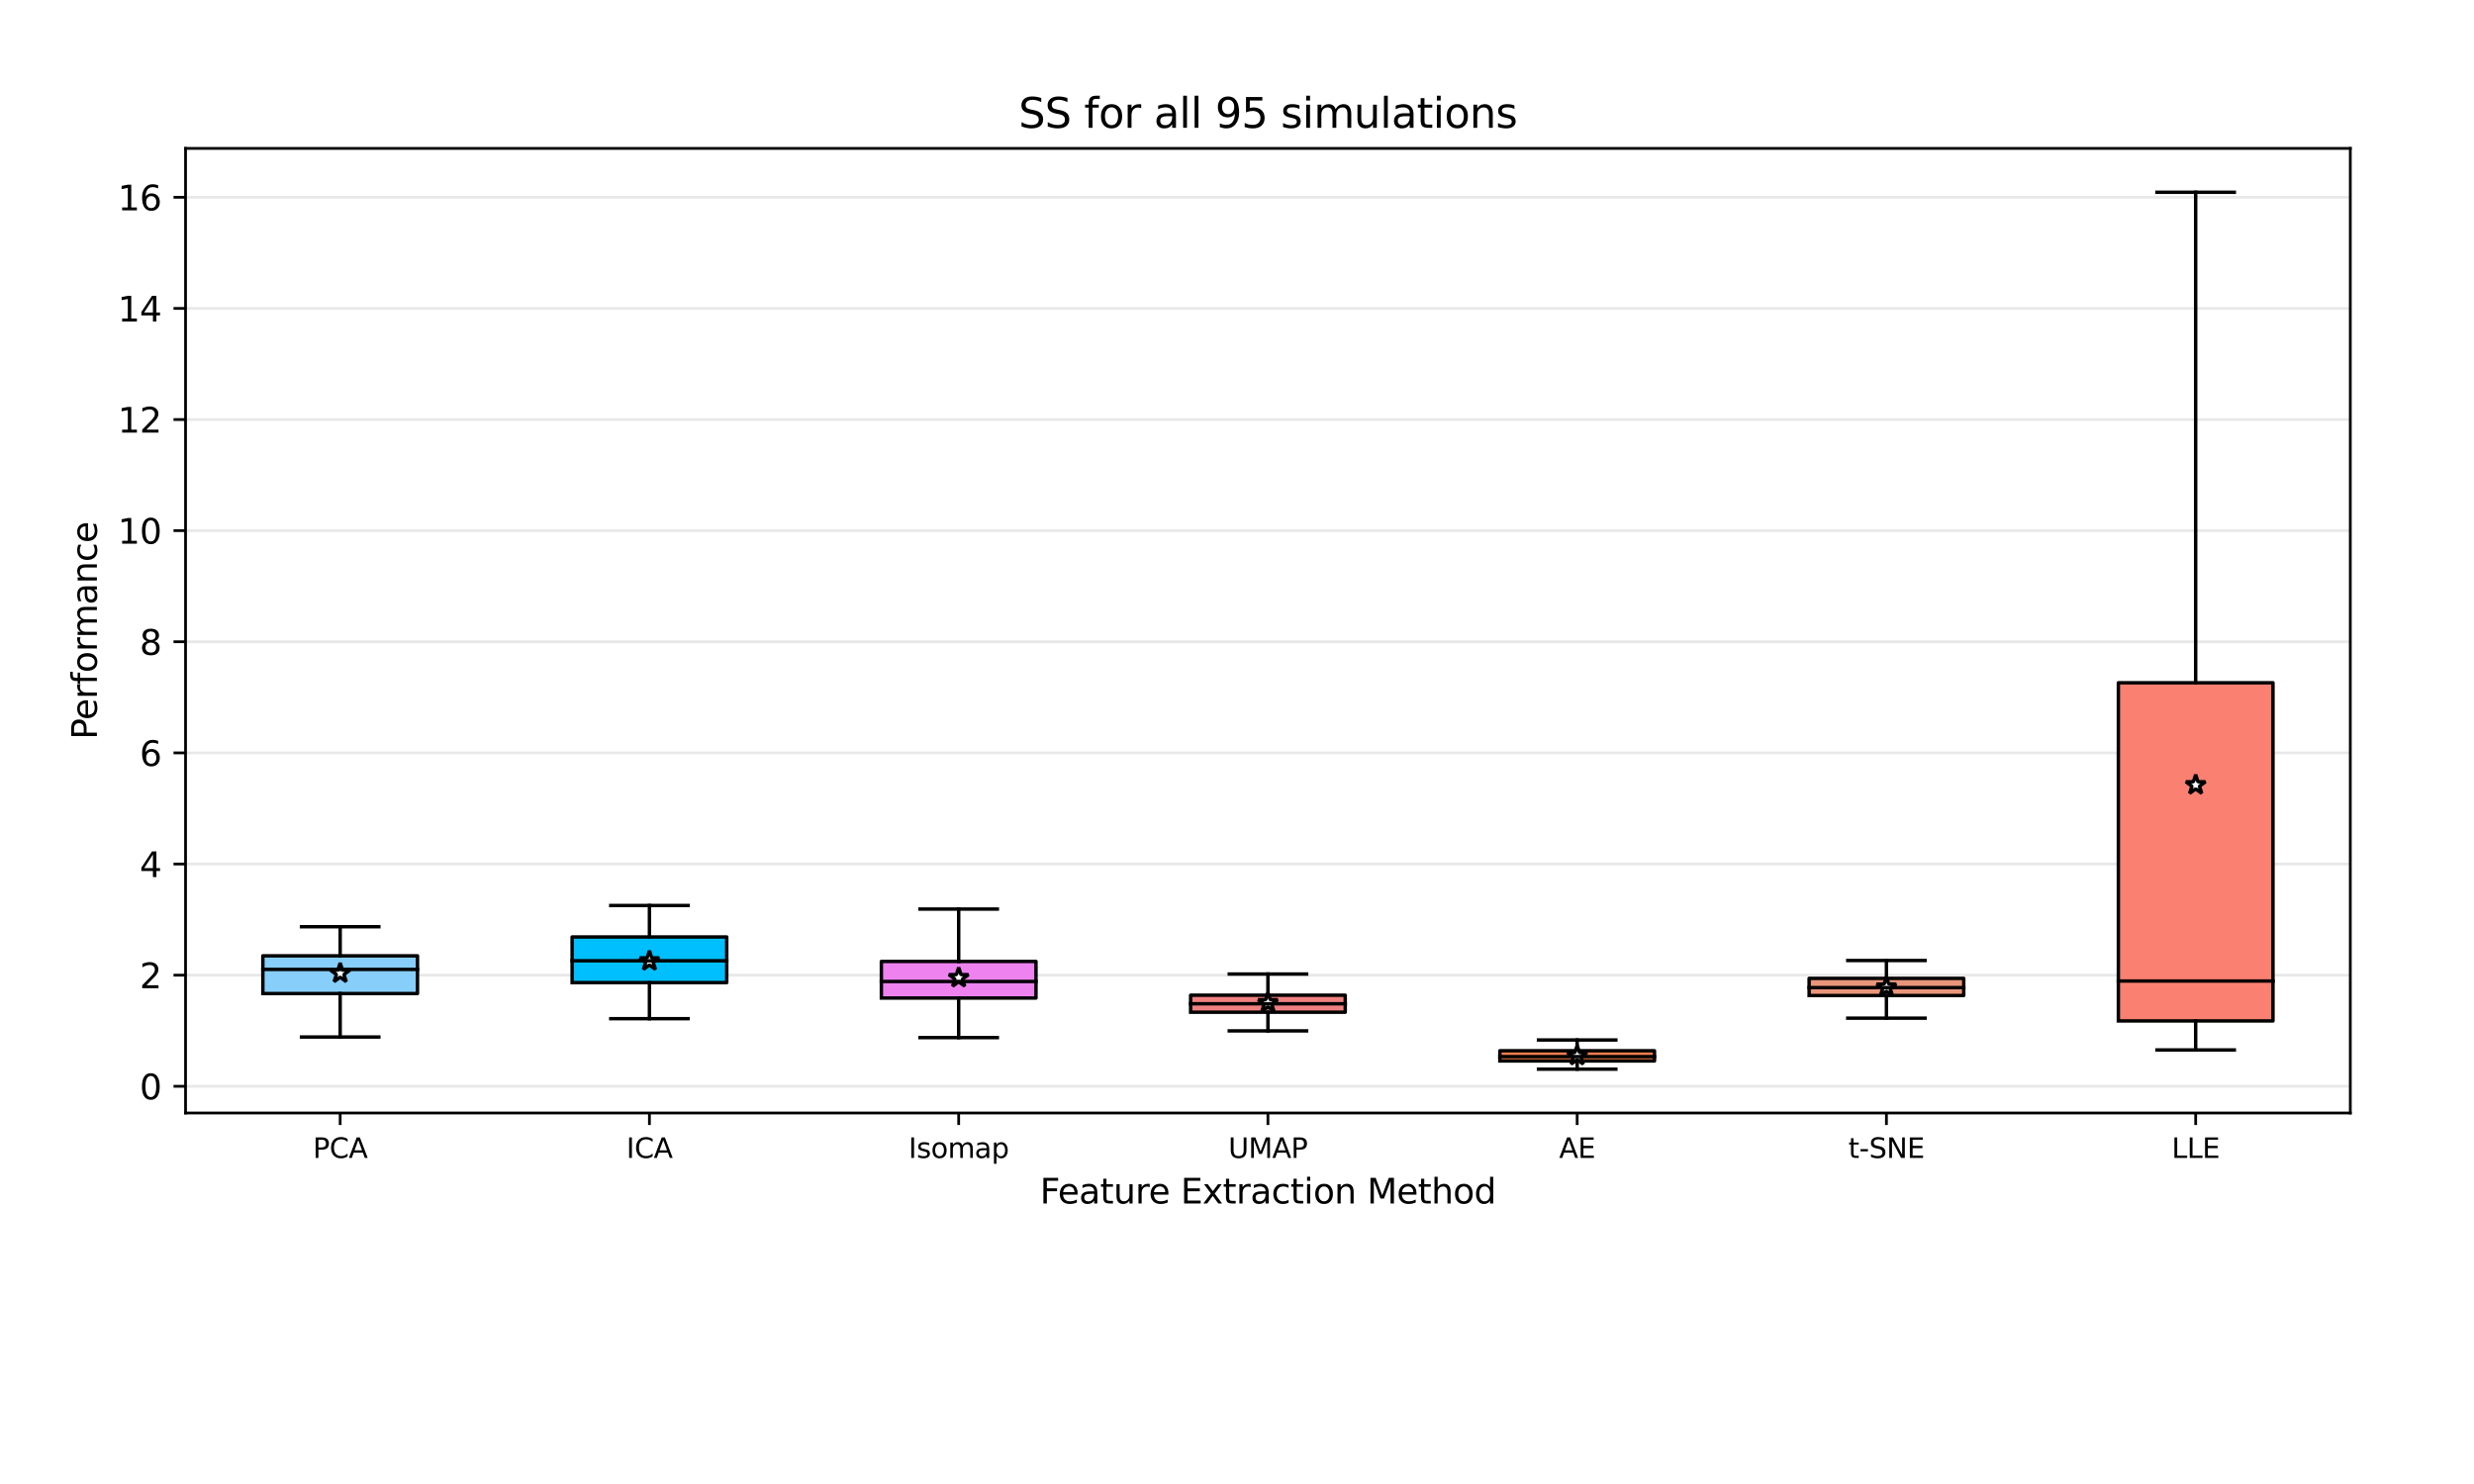 <?xml version="1.0" encoding="utf-8" standalone="no"?>
<!DOCTYPE svg PUBLIC "-//W3C//DTD SVG 1.1//EN"
  "http://www.w3.org/Graphics/SVG/1.1/DTD/svg11.dtd">
<svg xmlns:xlink="http://www.w3.org/1999/xlink" width="720pt" height="432pt" viewBox="0 0 720 432" xmlns="http://www.w3.org/2000/svg" version="1.1">
 <defs>
  <style type="text/css">*{stroke-linejoin: round; stroke-linecap: butt}</style>
 </defs>
 <g id="figure_1">
  <g id="patch_1">
   <path d="M 0 432 
L 720 432 
L 720 0 
L 0 0 
z
" style="fill: #ffffff"/>
  </g>
  <g id="axes_1">
   <g id="patch_2">
    <path d="M 54 324 
L 684 324 
L 684 43.2 
L 54 43.2 
z
" style="fill: #ffffff"/>
   </g>
   <g id="matplotlib.axis_1">
    <g id="xtick_1">
     <g id="line2d_1">
      <defs>
       <path id="me1864f8cd3" d="M 0 0 
L 0 3.5 
" style="stroke: #000000; stroke-width: 0.8"/>
      </defs>
      <g>
       <use xlink:href="#me1864f8cd3" x="99" y="324" style="stroke: #000000; stroke-width: 0.8"/>
      </g>
     </g>
     <g id="text_1">
      <!-- PCA -->
      <g transform="translate(91.059 337.079) scale(0.08 -0.08)">
       <defs>
        <path id="DejaVuSans-50" d="M 1259 4147 
L 1259 2394 
L 2053 2394 
Q 2494 2394 2734 2622 
Q 2975 2850 2975 3272 
Q 2975 3691 2734 3919 
Q 2494 4147 2053 4147 
L 1259 4147 
z
M 628 4666 
L 2053 4666 
Q 2838 4666 3239 4311 
Q 3641 3956 3641 3272 
Q 3641 2581 3239 2228 
Q 2838 1875 2053 1875 
L 1259 1875 
L 1259 0 
L 628 0 
L 628 4666 
z
" transform="scale(0.016)"/>
        <path id="DejaVuSans-43" d="M 4122 4306 
L 4122 3641 
Q 3803 3938 3442 4084 
Q 3081 4231 2675 4231 
Q 1875 4231 1450 3742 
Q 1025 3253 1025 2328 
Q 1025 1406 1450 917 
Q 1875 428 2675 428 
Q 3081 428 3442 575 
Q 3803 722 4122 1019 
L 4122 359 
Q 3791 134 3420 21 
Q 3050 -91 2638 -91 
Q 1578 -91 968 557 
Q 359 1206 359 2328 
Q 359 3453 968 4101 
Q 1578 4750 2638 4750 
Q 3056 4750 3426 4639 
Q 3797 4528 4122 4306 
z
" transform="scale(0.016)"/>
        <path id="DejaVuSans-41" d="M 2188 4044 
L 1331 1722 
L 3047 1722 
L 2188 4044 
z
M 1831 4666 
L 2547 4666 
L 4325 0 
L 3669 0 
L 3244 1197 
L 1141 1197 
L 716 0 
L 50 0 
L 1831 4666 
z
" transform="scale(0.016)"/>
       </defs>
       <use xlink:href="#DejaVuSans-50"/>
       <use xlink:href="#DejaVuSans-43" x="60.303"/>
       <use xlink:href="#DejaVuSans-41" x="130.127"/>
      </g>
     </g>
    </g>
    <g id="xtick_2">
     <g id="line2d_2">
      <g>
       <use xlink:href="#me1864f8cd3" x="189" y="324" style="stroke: #000000; stroke-width: 0.8"/>
      </g>
     </g>
     <g id="text_2">
      <!-- ICA -->
      <g transform="translate(182.291 337.079) scale(0.08 -0.08)">
       <defs>
        <path id="DejaVuSans-49" d="M 628 4666 
L 1259 4666 
L 1259 0 
L 628 0 
L 628 4666 
z
" transform="scale(0.016)"/>
       </defs>
       <use xlink:href="#DejaVuSans-49"/>
       <use xlink:href="#DejaVuSans-43" x="29.492"/>
       <use xlink:href="#DejaVuSans-41" x="99.316"/>
      </g>
     </g>
    </g>
    <g id="xtick_3">
     <g id="line2d_3">
      <g>
       <use xlink:href="#me1864f8cd3" x="279" y="324" style="stroke: #000000; stroke-width: 0.8"/>
      </g>
     </g>
     <g id="text_3">
      <!-- Isomap -->
      <g transform="translate(264.402 337.079) scale(0.08 -0.08)">
       <defs>
        <path id="DejaVuSans-73" d="M 2834 3397 
L 2834 2853 
Q 2591 2978 2328 3040 
Q 2066 3103 1784 3103 
Q 1356 3103 1142 2972 
Q 928 2841 928 2578 
Q 928 2378 1081 2264 
Q 1234 2150 1697 2047 
L 1894 2003 
Q 2506 1872 2764 1633 
Q 3022 1394 3022 966 
Q 3022 478 2636 193 
Q 2250 -91 1575 -91 
Q 1294 -91 989 -36 
Q 684 19 347 128 
L 347 722 
Q 666 556 975 473 
Q 1284 391 1588 391 
Q 1994 391 2212 530 
Q 2431 669 2431 922 
Q 2431 1156 2273 1281 
Q 2116 1406 1581 1522 
L 1381 1569 
Q 847 1681 609 1914 
Q 372 2147 372 2553 
Q 372 3047 722 3315 
Q 1072 3584 1716 3584 
Q 2034 3584 2315 3537 
Q 2597 3491 2834 3397 
z
" transform="scale(0.016)"/>
        <path id="DejaVuSans-6f" d="M 1959 3097 
Q 1497 3097 1228 2736 
Q 959 2375 959 1747 
Q 959 1119 1226 758 
Q 1494 397 1959 397 
Q 2419 397 2687 759 
Q 2956 1122 2956 1747 
Q 2956 2369 2687 2733 
Q 2419 3097 1959 3097 
z
M 1959 3584 
Q 2709 3584 3137 3096 
Q 3566 2609 3566 1747 
Q 3566 888 3137 398 
Q 2709 -91 1959 -91 
Q 1206 -91 779 398 
Q 353 888 353 1747 
Q 353 2609 779 3096 
Q 1206 3584 1959 3584 
z
" transform="scale(0.016)"/>
        <path id="DejaVuSans-6d" d="M 3328 2828 
Q 3544 3216 3844 3400 
Q 4144 3584 4550 3584 
Q 5097 3584 5394 3201 
Q 5691 2819 5691 2113 
L 5691 0 
L 5113 0 
L 5113 2094 
Q 5113 2597 4934 2840 
Q 4756 3084 4391 3084 
Q 3944 3084 3684 2787 
Q 3425 2491 3425 1978 
L 3425 0 
L 2847 0 
L 2847 2094 
Q 2847 2600 2669 2842 
Q 2491 3084 2119 3084 
Q 1678 3084 1418 2786 
Q 1159 2488 1159 1978 
L 1159 0 
L 581 0 
L 581 3500 
L 1159 3500 
L 1159 2956 
Q 1356 3278 1631 3431 
Q 1906 3584 2284 3584 
Q 2666 3584 2933 3390 
Q 3200 3197 3328 2828 
z
" transform="scale(0.016)"/>
        <path id="DejaVuSans-61" d="M 2194 1759 
Q 1497 1759 1228 1600 
Q 959 1441 959 1056 
Q 959 750 1161 570 
Q 1363 391 1709 391 
Q 2188 391 2477 730 
Q 2766 1069 2766 1631 
L 2766 1759 
L 2194 1759 
z
M 3341 1997 
L 3341 0 
L 2766 0 
L 2766 531 
Q 2569 213 2275 61 
Q 1981 -91 1556 -91 
Q 1019 -91 701 211 
Q 384 513 384 1019 
Q 384 1609 779 1909 
Q 1175 2209 1959 2209 
L 2766 2209 
L 2766 2266 
Q 2766 2663 2505 2880 
Q 2244 3097 1772 3097 
Q 1472 3097 1187 3025 
Q 903 2953 641 2809 
L 641 3341 
Q 956 3463 1253 3523 
Q 1550 3584 1831 3584 
Q 2591 3584 2966 3190 
Q 3341 2797 3341 1997 
z
" transform="scale(0.016)"/>
        <path id="DejaVuSans-70" d="M 1159 525 
L 1159 -1331 
L 581 -1331 
L 581 3500 
L 1159 3500 
L 1159 2969 
Q 1341 3281 1617 3432 
Q 1894 3584 2278 3584 
Q 2916 3584 3314 3078 
Q 3713 2572 3713 1747 
Q 3713 922 3314 415 
Q 2916 -91 2278 -91 
Q 1894 -91 1617 61 
Q 1341 213 1159 525 
z
M 3116 1747 
Q 3116 2381 2855 2742 
Q 2594 3103 2138 3103 
Q 1681 3103 1420 2742 
Q 1159 2381 1159 1747 
Q 1159 1113 1420 752 
Q 1681 391 2138 391 
Q 2594 391 2855 752 
Q 3116 1113 3116 1747 
z
" transform="scale(0.016)"/>
       </defs>
       <use xlink:href="#DejaVuSans-49"/>
       <use xlink:href="#DejaVuSans-73" x="29.492"/>
       <use xlink:href="#DejaVuSans-6f" x="81.592"/>
       <use xlink:href="#DejaVuSans-6d" x="142.773"/>
       <use xlink:href="#DejaVuSans-61" x="240.186"/>
       <use xlink:href="#DejaVuSans-70" x="301.465"/>
      </g>
     </g>
    </g>
    <g id="xtick_4">
     <g id="line2d_4">
      <g>
       <use xlink:href="#me1864f8cd3" x="369" y="324" style="stroke: #000000; stroke-width: 0.8"/>
      </g>
     </g>
     <g id="text_4">
      <!-- UMAP -->
      <g transform="translate(357.473 337.079) scale(0.08 -0.08)">
       <defs>
        <path id="DejaVuSans-55" d="M 556 4666 
L 1191 4666 
L 1191 1831 
Q 1191 1081 1462 751 
Q 1734 422 2344 422 
Q 2950 422 3222 751 
Q 3494 1081 3494 1831 
L 3494 4666 
L 4128 4666 
L 4128 1753 
Q 4128 841 3676 375 
Q 3225 -91 2344 -91 
Q 1459 -91 1007 375 
Q 556 841 556 1753 
L 556 4666 
z
" transform="scale(0.016)"/>
        <path id="DejaVuSans-4d" d="M 628 4666 
L 1569 4666 
L 2759 1491 
L 3956 4666 
L 4897 4666 
L 4897 0 
L 4281 0 
L 4281 4097 
L 3078 897 
L 2444 897 
L 1241 4097 
L 1241 0 
L 628 0 
L 628 4666 
z
" transform="scale(0.016)"/>
       </defs>
       <use xlink:href="#DejaVuSans-55"/>
       <use xlink:href="#DejaVuSans-4d" x="73.193"/>
       <use xlink:href="#DejaVuSans-41" x="159.473"/>
       <use xlink:href="#DejaVuSans-50" x="227.881"/>
      </g>
     </g>
    </g>
    <g id="xtick_5">
     <g id="line2d_5">
      <g>
       <use xlink:href="#me1864f8cd3" x="459" y="324" style="stroke: #000000; stroke-width: 0.8"/>
      </g>
     </g>
     <g id="text_5">
      <!-- AE -->
      <g transform="translate(453.736 337.079) scale(0.08 -0.08)">
       <defs>
        <path id="DejaVuSans-45" d="M 628 4666 
L 3578 4666 
L 3578 4134 
L 1259 4134 
L 1259 2753 
L 3481 2753 
L 3481 2222 
L 1259 2222 
L 1259 531 
L 3634 531 
L 3634 0 
L 628 0 
L 628 4666 
z
" transform="scale(0.016)"/>
       </defs>
       <use xlink:href="#DejaVuSans-41"/>
       <use xlink:href="#DejaVuSans-45" x="68.408"/>
      </g>
     </g>
    </g>
    <g id="xtick_6">
     <g id="line2d_6">
      <g>
       <use xlink:href="#me1864f8cd3" x="549" y="324" style="stroke: #000000; stroke-width: 0.8"/>
      </g>
     </g>
     <g id="text_6">
      <!-- t-SNE -->
      <g transform="translate(537.929 337.079) scale(0.08 -0.08)">
       <defs>
        <path id="DejaVuSans-74" d="M 1172 4494 
L 1172 3500 
L 2356 3500 
L 2356 3053 
L 1172 3053 
L 1172 1153 
Q 1172 725 1289 603 
Q 1406 481 1766 481 
L 2356 481 
L 2356 0 
L 1766 0 
Q 1100 0 847 248 
Q 594 497 594 1153 
L 594 3053 
L 172 3053 
L 172 3500 
L 594 3500 
L 594 4494 
L 1172 4494 
z
" transform="scale(0.016)"/>
        <path id="DejaVuSans-2d" d="M 313 2009 
L 1997 2009 
L 1997 1497 
L 313 1497 
L 313 2009 
z
" transform="scale(0.016)"/>
        <path id="DejaVuSans-53" d="M 3425 4513 
L 3425 3897 
Q 3066 4069 2747 4153 
Q 2428 4238 2131 4238 
Q 1616 4238 1336 4038 
Q 1056 3838 1056 3469 
Q 1056 3159 1242 3001 
Q 1428 2844 1947 2747 
L 2328 2669 
Q 3034 2534 3370 2195 
Q 3706 1856 3706 1288 
Q 3706 609 3251 259 
Q 2797 -91 1919 -91 
Q 1588 -91 1214 -16 
Q 841 59 441 206 
L 441 856 
Q 825 641 1194 531 
Q 1563 422 1919 422 
Q 2459 422 2753 634 
Q 3047 847 3047 1241 
Q 3047 1584 2836 1778 
Q 2625 1972 2144 2069 
L 1759 2144 
Q 1053 2284 737 2584 
Q 422 2884 422 3419 
Q 422 4038 858 4394 
Q 1294 4750 2059 4750 
Q 2388 4750 2728 4690 
Q 3069 4631 3425 4513 
z
" transform="scale(0.016)"/>
        <path id="DejaVuSans-4e" d="M 628 4666 
L 1478 4666 
L 3547 763 
L 3547 4666 
L 4159 4666 
L 4159 0 
L 3309 0 
L 1241 3903 
L 1241 0 
L 628 0 
L 628 4666 
z
" transform="scale(0.016)"/>
       </defs>
       <use xlink:href="#DejaVuSans-74"/>
       <use xlink:href="#DejaVuSans-2d" x="39.209"/>
       <use xlink:href="#DejaVuSans-53" x="75.293"/>
       <use xlink:href="#DejaVuSans-4e" x="138.77"/>
       <use xlink:href="#DejaVuSans-45" x="213.574"/>
      </g>
     </g>
    </g>
    <g id="xtick_7">
     <g id="line2d_7">
      <g>
       <use xlink:href="#me1864f8cd3" x="639" y="324" style="stroke: #000000; stroke-width: 0.8"/>
      </g>
     </g>
     <g id="text_7">
      <!-- LLE -->
      <g transform="translate(632.015 337.079) scale(0.08 -0.08)">
       <defs>
        <path id="DejaVuSans-4c" d="M 628 4666 
L 1259 4666 
L 1259 531 
L 3531 531 
L 3531 0 
L 628 0 
L 628 4666 
z
" transform="scale(0.016)"/>
       </defs>
       <use xlink:href="#DejaVuSans-4c"/>
       <use xlink:href="#DejaVuSans-4c" x="55.713"/>
       <use xlink:href="#DejaVuSans-45" x="111.426"/>
      </g>
     </g>
    </g>
    <g id="text_8">
     <!-- Feature Extraction Method -->
     <g transform="translate(302.654 350.341) scale(0.1 -0.1)">
      <defs>
       <path id="DejaVuSans-46" d="M 628 4666 
L 3309 4666 
L 3309 4134 
L 1259 4134 
L 1259 2759 
L 3109 2759 
L 3109 2228 
L 1259 2228 
L 1259 0 
L 628 0 
L 628 4666 
z
" transform="scale(0.016)"/>
       <path id="DejaVuSans-65" d="M 3597 1894 
L 3597 1613 
L 953 1613 
Q 991 1019 1311 708 
Q 1631 397 2203 397 
Q 2534 397 2845 478 
Q 3156 559 3463 722 
L 3463 178 
Q 3153 47 2828 -22 
Q 2503 -91 2169 -91 
Q 1331 -91 842 396 
Q 353 884 353 1716 
Q 353 2575 817 3079 
Q 1281 3584 2069 3584 
Q 2775 3584 3186 3129 
Q 3597 2675 3597 1894 
z
M 3022 2063 
Q 3016 2534 2758 2815 
Q 2500 3097 2075 3097 
Q 1594 3097 1305 2825 
Q 1016 2553 972 2059 
L 3022 2063 
z
" transform="scale(0.016)"/>
       <path id="DejaVuSans-75" d="M 544 1381 
L 544 3500 
L 1119 3500 
L 1119 1403 
Q 1119 906 1312 657 
Q 1506 409 1894 409 
Q 2359 409 2629 706 
Q 2900 1003 2900 1516 
L 2900 3500 
L 3475 3500 
L 3475 0 
L 2900 0 
L 2900 538 
Q 2691 219 2414 64 
Q 2138 -91 1772 -91 
Q 1169 -91 856 284 
Q 544 659 544 1381 
z
M 1991 3584 
L 1991 3584 
z
" transform="scale(0.016)"/>
       <path id="DejaVuSans-72" d="M 2631 2963 
Q 2534 3019 2420 3045 
Q 2306 3072 2169 3072 
Q 1681 3072 1420 2755 
Q 1159 2438 1159 1844 
L 1159 0 
L 581 0 
L 581 3500 
L 1159 3500 
L 1159 2956 
Q 1341 3275 1631 3429 
Q 1922 3584 2338 3584 
Q 2397 3584 2469 3576 
Q 2541 3569 2628 3553 
L 2631 2963 
z
" transform="scale(0.016)"/>
       <path id="DejaVuSans-20" transform="scale(0.016)"/>
       <path id="DejaVuSans-78" d="M 3513 3500 
L 2247 1797 
L 3578 0 
L 2900 0 
L 1881 1375 
L 863 0 
L 184 0 
L 1544 1831 
L 300 3500 
L 978 3500 
L 1906 2253 
L 2834 3500 
L 3513 3500 
z
" transform="scale(0.016)"/>
       <path id="DejaVuSans-63" d="M 3122 3366 
L 3122 2828 
Q 2878 2963 2633 3030 
Q 2388 3097 2138 3097 
Q 1578 3097 1268 2742 
Q 959 2388 959 1747 
Q 959 1106 1268 751 
Q 1578 397 2138 397 
Q 2388 397 2633 464 
Q 2878 531 3122 666 
L 3122 134 
Q 2881 22 2623 -34 
Q 2366 -91 2075 -91 
Q 1284 -91 818 406 
Q 353 903 353 1747 
Q 353 2603 823 3093 
Q 1294 3584 2113 3584 
Q 2378 3584 2631 3529 
Q 2884 3475 3122 3366 
z
" transform="scale(0.016)"/>
       <path id="DejaVuSans-69" d="M 603 3500 
L 1178 3500 
L 1178 0 
L 603 0 
L 603 3500 
z
M 603 4863 
L 1178 4863 
L 1178 4134 
L 603 4134 
L 603 4863 
z
" transform="scale(0.016)"/>
       <path id="DejaVuSans-6e" d="M 3513 2113 
L 3513 0 
L 2938 0 
L 2938 2094 
Q 2938 2591 2744 2837 
Q 2550 3084 2163 3084 
Q 1697 3084 1428 2787 
Q 1159 2491 1159 1978 
L 1159 0 
L 581 0 
L 581 3500 
L 1159 3500 
L 1159 2956 
Q 1366 3272 1645 3428 
Q 1925 3584 2291 3584 
Q 2894 3584 3203 3211 
Q 3513 2838 3513 2113 
z
" transform="scale(0.016)"/>
       <path id="DejaVuSans-68" d="M 3513 2113 
L 3513 0 
L 2938 0 
L 2938 2094 
Q 2938 2591 2744 2837 
Q 2550 3084 2163 3084 
Q 1697 3084 1428 2787 
Q 1159 2491 1159 1978 
L 1159 0 
L 581 0 
L 581 4863 
L 1159 4863 
L 1159 2956 
Q 1366 3272 1645 3428 
Q 1925 3584 2291 3584 
Q 2894 3584 3203 3211 
Q 3513 2838 3513 2113 
z
" transform="scale(0.016)"/>
       <path id="DejaVuSans-64" d="M 2906 2969 
L 2906 4863 
L 3481 4863 
L 3481 0 
L 2906 0 
L 2906 525 
Q 2725 213 2448 61 
Q 2172 -91 1784 -91 
Q 1150 -91 751 415 
Q 353 922 353 1747 
Q 353 2572 751 3078 
Q 1150 3584 1784 3584 
Q 2172 3584 2448 3432 
Q 2725 3281 2906 2969 
z
M 947 1747 
Q 947 1113 1208 752 
Q 1469 391 1925 391 
Q 2381 391 2643 752 
Q 2906 1113 2906 1747 
Q 2906 2381 2643 2742 
Q 2381 3103 1925 3103 
Q 1469 3103 1208 2742 
Q 947 2381 947 1747 
z
" transform="scale(0.016)"/>
      </defs>
      <use xlink:href="#DejaVuSans-46"/>
      <use xlink:href="#DejaVuSans-65" x="52.02"/>
      <use xlink:href="#DejaVuSans-61" x="113.543"/>
      <use xlink:href="#DejaVuSans-74" x="174.822"/>
      <use xlink:href="#DejaVuSans-75" x="214.031"/>
      <use xlink:href="#DejaVuSans-72" x="277.41"/>
      <use xlink:href="#DejaVuSans-65" x="316.273"/>
      <use xlink:href="#DejaVuSans-20" x="377.797"/>
      <use xlink:href="#DejaVuSans-45" x="409.584"/>
      <use xlink:href="#DejaVuSans-78" x="472.768"/>
      <use xlink:href="#DejaVuSans-74" x="531.947"/>
      <use xlink:href="#DejaVuSans-72" x="571.156"/>
      <use xlink:href="#DejaVuSans-61" x="612.27"/>
      <use xlink:href="#DejaVuSans-63" x="673.549"/>
      <use xlink:href="#DejaVuSans-74" x="728.529"/>
      <use xlink:href="#DejaVuSans-69" x="767.738"/>
      <use xlink:href="#DejaVuSans-6f" x="795.521"/>
      <use xlink:href="#DejaVuSans-6e" x="856.703"/>
      <use xlink:href="#DejaVuSans-20" x="920.082"/>
      <use xlink:href="#DejaVuSans-4d" x="951.869"/>
      <use xlink:href="#DejaVuSans-65" x="1038.148"/>
      <use xlink:href="#DejaVuSans-74" x="1099.672"/>
      <use xlink:href="#DejaVuSans-68" x="1138.881"/>
      <use xlink:href="#DejaVuSans-6f" x="1202.26"/>
      <use xlink:href="#DejaVuSans-64" x="1263.441"/>
     </g>
    </g>
   </g>
   <g id="matplotlib.axis_2">
    <g id="ytick_1">
     <g id="line2d_8">
      <path d="M 54 316.218 
L 684 316.218 
" clip-path="url(#pc0a0de6fc7)" style="fill: none; stroke: #d3d3d3; stroke-opacity: 0.5; stroke-width: 0.8; stroke-linecap: square"/>
     </g>
     <g id="line2d_9">
      <defs>
       <path id="m33980e5c56" d="M 0 0 
L -3.5 0 
" style="stroke: #000000; stroke-width: 0.8"/>
      </defs>
      <g>
       <use xlink:href="#m33980e5c56" x="54" y="316.218" style="stroke: #000000; stroke-width: 0.8"/>
      </g>
     </g>
     <g id="text_9">
      <!-- 0 -->
      <g transform="translate(40.638 320.017) scale(0.1 -0.1)">
       <defs>
        <path id="DejaVuSans-30" d="M 2034 4250 
Q 1547 4250 1301 3770 
Q 1056 3291 1056 2328 
Q 1056 1369 1301 889 
Q 1547 409 2034 409 
Q 2525 409 2770 889 
Q 3016 1369 3016 2328 
Q 3016 3291 2770 3770 
Q 2525 4250 2034 4250 
z
M 2034 4750 
Q 2819 4750 3233 4129 
Q 3647 3509 3647 2328 
Q 3647 1150 3233 529 
Q 2819 -91 2034 -91 
Q 1250 -91 836 529 
Q 422 1150 422 2328 
Q 422 3509 836 4129 
Q 1250 4750 2034 4750 
z
" transform="scale(0.016)"/>
       </defs>
       <use xlink:href="#DejaVuSans-30"/>
      </g>
     </g>
    </g>
    <g id="ytick_2">
     <g id="line2d_10">
      <path d="M 54 283.869 
L 684 283.869 
" clip-path="url(#pc0a0de6fc7)" style="fill: none; stroke: #d3d3d3; stroke-opacity: 0.5; stroke-width: 0.8; stroke-linecap: square"/>
     </g>
     <g id="line2d_11">
      <g>
       <use xlink:href="#m33980e5c56" x="54" y="283.869" style="stroke: #000000; stroke-width: 0.8"/>
      </g>
     </g>
     <g id="text_10">
      <!-- 2 -->
      <g transform="translate(40.638 287.668) scale(0.1 -0.1)">
       <defs>
        <path id="DejaVuSans-32" d="M 1228 531 
L 3431 531 
L 3431 0 
L 469 0 
L 469 531 
Q 828 903 1448 1529 
Q 2069 2156 2228 2338 
Q 2531 2678 2651 2914 
Q 2772 3150 2772 3378 
Q 2772 3750 2511 3984 
Q 2250 4219 1831 4219 
Q 1534 4219 1204 4116 
Q 875 4013 500 3803 
L 500 4441 
Q 881 4594 1212 4672 
Q 1544 4750 1819 4750 
Q 2544 4750 2975 4387 
Q 3406 4025 3406 3419 
Q 3406 3131 3298 2873 
Q 3191 2616 2906 2266 
Q 2828 2175 2409 1742 
Q 1991 1309 1228 531 
z
" transform="scale(0.016)"/>
       </defs>
       <use xlink:href="#DejaVuSans-32"/>
      </g>
     </g>
    </g>
    <g id="ytick_3">
     <g id="line2d_12">
      <path d="M 54 251.52 
L 684 251.52 
" clip-path="url(#pc0a0de6fc7)" style="fill: none; stroke: #d3d3d3; stroke-opacity: 0.5; stroke-width: 0.8; stroke-linecap: square"/>
     </g>
     <g id="line2d_13">
      <g>
       <use xlink:href="#m33980e5c56" x="54" y="251.52" style="stroke: #000000; stroke-width: 0.8"/>
      </g>
     </g>
     <g id="text_11">
      <!-- 4 -->
      <g transform="translate(40.638 255.319) scale(0.1 -0.1)">
       <defs>
        <path id="DejaVuSans-34" d="M 2419 4116 
L 825 1625 
L 2419 1625 
L 2419 4116 
z
M 2253 4666 
L 3047 4666 
L 3047 1625 
L 3713 1625 
L 3713 1100 
L 3047 1100 
L 3047 0 
L 2419 0 
L 2419 1100 
L 313 1100 
L 313 1709 
L 2253 4666 
z
" transform="scale(0.016)"/>
       </defs>
       <use xlink:href="#DejaVuSans-34"/>
      </g>
     </g>
    </g>
    <g id="ytick_4">
     <g id="line2d_14">
      <path d="M 54 219.171 
L 684 219.171 
" clip-path="url(#pc0a0de6fc7)" style="fill: none; stroke: #d3d3d3; stroke-opacity: 0.5; stroke-width: 0.8; stroke-linecap: square"/>
     </g>
     <g id="line2d_15">
      <g>
       <use xlink:href="#m33980e5c56" x="54" y="219.171" style="stroke: #000000; stroke-width: 0.8"/>
      </g>
     </g>
     <g id="text_12">
      <!-- 6 -->
      <g transform="translate(40.638 222.97) scale(0.1 -0.1)">
       <defs>
        <path id="DejaVuSans-36" d="M 2113 2584 
Q 1688 2584 1439 2293 
Q 1191 2003 1191 1497 
Q 1191 994 1439 701 
Q 1688 409 2113 409 
Q 2538 409 2786 701 
Q 3034 994 3034 1497 
Q 3034 2003 2786 2293 
Q 2538 2584 2113 2584 
z
M 3366 4563 
L 3366 3988 
Q 3128 4100 2886 4159 
Q 2644 4219 2406 4219 
Q 1781 4219 1451 3797 
Q 1122 3375 1075 2522 
Q 1259 2794 1537 2939 
Q 1816 3084 2150 3084 
Q 2853 3084 3261 2657 
Q 3669 2231 3669 1497 
Q 3669 778 3244 343 
Q 2819 -91 2113 -91 
Q 1303 -91 875 529 
Q 447 1150 447 2328 
Q 447 3434 972 4092 
Q 1497 4750 2381 4750 
Q 2619 4750 2861 4703 
Q 3103 4656 3366 4563 
z
" transform="scale(0.016)"/>
       </defs>
       <use xlink:href="#DejaVuSans-36"/>
      </g>
     </g>
    </g>
    <g id="ytick_5">
     <g id="line2d_16">
      <path d="M 54 186.822 
L 684 186.822 
" clip-path="url(#pc0a0de6fc7)" style="fill: none; stroke: #d3d3d3; stroke-opacity: 0.5; stroke-width: 0.8; stroke-linecap: square"/>
     </g>
     <g id="line2d_17">
      <g>
       <use xlink:href="#m33980e5c56" x="54" y="186.822" style="stroke: #000000; stroke-width: 0.8"/>
      </g>
     </g>
     <g id="text_13">
      <!-- 8 -->
      <g transform="translate(40.638 190.621) scale(0.1 -0.1)">
       <defs>
        <path id="DejaVuSans-38" d="M 2034 2216 
Q 1584 2216 1326 1975 
Q 1069 1734 1069 1313 
Q 1069 891 1326 650 
Q 1584 409 2034 409 
Q 2484 409 2743 651 
Q 3003 894 3003 1313 
Q 3003 1734 2745 1975 
Q 2488 2216 2034 2216 
z
M 1403 2484 
Q 997 2584 770 2862 
Q 544 3141 544 3541 
Q 544 4100 942 4425 
Q 1341 4750 2034 4750 
Q 2731 4750 3128 4425 
Q 3525 4100 3525 3541 
Q 3525 3141 3298 2862 
Q 3072 2584 2669 2484 
Q 3125 2378 3379 2068 
Q 3634 1759 3634 1313 
Q 3634 634 3220 271 
Q 2806 -91 2034 -91 
Q 1263 -91 848 271 
Q 434 634 434 1313 
Q 434 1759 690 2068 
Q 947 2378 1403 2484 
z
M 1172 3481 
Q 1172 3119 1398 2916 
Q 1625 2713 2034 2713 
Q 2441 2713 2670 2916 
Q 2900 3119 2900 3481 
Q 2900 3844 2670 4047 
Q 2441 4250 2034 4250 
Q 1625 4250 1398 4047 
Q 1172 3844 1172 3481 
z
" transform="scale(0.016)"/>
       </defs>
       <use xlink:href="#DejaVuSans-38"/>
      </g>
     </g>
    </g>
    <g id="ytick_6">
     <g id="line2d_18">
      <path d="M 54 154.473 
L 684 154.473 
" clip-path="url(#pc0a0de6fc7)" style="fill: none; stroke: #d3d3d3; stroke-opacity: 0.5; stroke-width: 0.8; stroke-linecap: square"/>
     </g>
     <g id="line2d_19">
      <g>
       <use xlink:href="#m33980e5c56" x="54" y="154.473" style="stroke: #000000; stroke-width: 0.8"/>
      </g>
     </g>
     <g id="text_14">
      <!-- 10 -->
      <g transform="translate(34.275 158.272) scale(0.1 -0.1)">
       <defs>
        <path id="DejaVuSans-31" d="M 794 531 
L 1825 531 
L 1825 4091 
L 703 3866 
L 703 4441 
L 1819 4666 
L 2450 4666 
L 2450 531 
L 3481 531 
L 3481 0 
L 794 0 
L 794 531 
z
" transform="scale(0.016)"/>
       </defs>
       <use xlink:href="#DejaVuSans-31"/>
       <use xlink:href="#DejaVuSans-30" x="63.623"/>
      </g>
     </g>
    </g>
    <g id="ytick_7">
     <g id="line2d_20">
      <path d="M 54 122.124 
L 684 122.124 
" clip-path="url(#pc0a0de6fc7)" style="fill: none; stroke: #d3d3d3; stroke-opacity: 0.5; stroke-width: 0.8; stroke-linecap: square"/>
     </g>
     <g id="line2d_21">
      <g>
       <use xlink:href="#m33980e5c56" x="54" y="122.124" style="stroke: #000000; stroke-width: 0.8"/>
      </g>
     </g>
     <g id="text_15">
      <!-- 12 -->
      <g transform="translate(34.275 125.923) scale(0.1 -0.1)">
       <use xlink:href="#DejaVuSans-31"/>
       <use xlink:href="#DejaVuSans-32" x="63.623"/>
      </g>
     </g>
    </g>
    <g id="ytick_8">
     <g id="line2d_22">
      <path d="M 54 89.775 
L 684 89.775 
" clip-path="url(#pc0a0de6fc7)" style="fill: none; stroke: #d3d3d3; stroke-opacity: 0.5; stroke-width: 0.8; stroke-linecap: square"/>
     </g>
     <g id="line2d_23">
      <g>
       <use xlink:href="#m33980e5c56" x="54" y="89.775" style="stroke: #000000; stroke-width: 0.8"/>
      </g>
     </g>
     <g id="text_16">
      <!-- 14 -->
      <g transform="translate(34.275 93.574) scale(0.1 -0.1)">
       <use xlink:href="#DejaVuSans-31"/>
       <use xlink:href="#DejaVuSans-34" x="63.623"/>
      </g>
     </g>
    </g>
    <g id="ytick_9">
     <g id="line2d_24">
      <path d="M 54 57.426 
L 684 57.426 
" clip-path="url(#pc0a0de6fc7)" style="fill: none; stroke: #d3d3d3; stroke-opacity: 0.5; stroke-width: 0.8; stroke-linecap: square"/>
     </g>
     <g id="line2d_25">
      <g>
       <use xlink:href="#m33980e5c56" x="54" y="57.426" style="stroke: #000000; stroke-width: 0.8"/>
      </g>
     </g>
     <g id="text_17">
      <!-- 16 -->
      <g transform="translate(34.275 61.225) scale(0.1 -0.1)">
       <use xlink:href="#DejaVuSans-31"/>
       <use xlink:href="#DejaVuSans-36" x="63.623"/>
      </g>
     </g>
    </g>
    <g id="text_18">
     <!-- Performance -->
     <g transform="translate(28.195 215.282) rotate(-90) scale(0.1 -0.1)">
      <defs>
       <path id="DejaVuSans-66" d="M 2375 4863 
L 2375 4384 
L 1825 4384 
Q 1516 4384 1395 4259 
Q 1275 4134 1275 3809 
L 1275 3500 
L 2222 3500 
L 2222 3053 
L 1275 3053 
L 1275 0 
L 697 0 
L 697 3053 
L 147 3053 
L 147 3500 
L 697 3500 
L 697 3744 
Q 697 4328 969 4595 
Q 1241 4863 1831 4863 
L 2375 4863 
z
" transform="scale(0.016)"/>
      </defs>
      <use xlink:href="#DejaVuSans-50"/>
      <use xlink:href="#DejaVuSans-65" x="56.678"/>
      <use xlink:href="#DejaVuSans-72" x="118.201"/>
      <use xlink:href="#DejaVuSans-66" x="159.314"/>
      <use xlink:href="#DejaVuSans-6f" x="194.52"/>
      <use xlink:href="#DejaVuSans-72" x="255.701"/>
      <use xlink:href="#DejaVuSans-6d" x="295.064"/>
      <use xlink:href="#DejaVuSans-61" x="392.477"/>
      <use xlink:href="#DejaVuSans-6e" x="453.756"/>
      <use xlink:href="#DejaVuSans-63" x="517.135"/>
      <use xlink:href="#DejaVuSans-65" x="572.115"/>
     </g>
    </g>
   </g>
   <g id="patch_3">
    <path d="M 76.5 289.22 
L 121.5 289.22 
L 121.5 278.24 
L 76.5 278.24 
z
" clip-path="url(#pc0a0de6fc7)" style="fill: #87cefa"/>
   </g>
   <g id="patch_4">
    <path d="M 166.5 286.042 
L 211.5 286.042 
L 211.5 272.757 
L 166.5 272.757 
z
" clip-path="url(#pc0a0de6fc7)" style="fill: #00bfff"/>
   </g>
   <g id="patch_5">
    <path d="M 256.5 290.536 
L 301.5 290.536 
L 301.5 279.881 
L 256.5 279.881 
z
" clip-path="url(#pc0a0de6fc7)" style="fill: #ee82ee"/>
   </g>
   <g id="patch_6">
    <path d="M 346.5 294.659 
L 391.5 294.659 
L 391.5 289.716 
L 346.5 289.716 
z
" clip-path="url(#pc0a0de6fc7)" style="fill: #f08080"/>
   </g>
   <g id="patch_7">
    <path d="M 436.5 308.859 
L 481.5 308.859 
L 481.5 305.879 
L 436.5 305.879 
z
" clip-path="url(#pc0a0de6fc7)" style="fill: #ff7f50"/>
   </g>
   <g id="patch_8">
    <path d="M 526.5 289.804 
L 571.5 289.804 
L 571.5 284.807 
L 526.5 284.807 
z
" clip-path="url(#pc0a0de6fc7)" style="fill: #e9967a"/>
   </g>
   <g id="patch_9">
    <path d="M 616.5 297.202 
L 661.5 297.202 
L 661.5 198.759 
L 616.5 198.759 
z
" clip-path="url(#pc0a0de6fc7)" style="fill: #fa8072"/>
   </g>
   <g id="line2d_26">
    <path d="M 76.5 289.22 
L 121.5 289.22 
L 121.5 278.24 
L 76.5 278.24 
L 76.5 289.22 
" clip-path="url(#pc0a0de6fc7)" style="fill: none; stroke: #000000; stroke-linecap: square"/>
   </g>
   <g id="line2d_27">
    <path d="M 99 289.22 
L 99 301.876 
" clip-path="url(#pc0a0de6fc7)" style="fill: none; stroke: #000000; stroke-linecap: square"/>
   </g>
   <g id="line2d_28">
    <path d="M 99 278.24 
L 99 269.776 
" clip-path="url(#pc0a0de6fc7)" style="fill: none; stroke: #000000; stroke-linecap: square"/>
   </g>
   <g id="line2d_29">
    <path d="M 87.75 301.876 
L 110.25 301.876 
" clip-path="url(#pc0a0de6fc7)" style="fill: none; stroke: #000000; stroke-linecap: square"/>
   </g>
   <g id="line2d_30">
    <path d="M 87.75 269.776 
L 110.25 269.776 
" clip-path="url(#pc0a0de6fc7)" style="fill: none; stroke: #000000; stroke-linecap: square"/>
   </g>
   <g id="line2d_31">
    <path d="M 166.5 286.042 
L 211.5 286.042 
L 211.5 272.757 
L 166.5 272.757 
L 166.5 286.042 
" clip-path="url(#pc0a0de6fc7)" style="fill: none; stroke: #000000; stroke-linecap: square"/>
   </g>
   <g id="line2d_32">
    <path d="M 189 286.042 
L 189 296.545 
" clip-path="url(#pc0a0de6fc7)" style="fill: none; stroke: #000000; stroke-linecap: square"/>
   </g>
   <g id="line2d_33">
    <path d="M 189 272.757 
L 189 263.59 
" clip-path="url(#pc0a0de6fc7)" style="fill: none; stroke: #000000; stroke-linecap: square"/>
   </g>
   <g id="line2d_34">
    <path d="M 177.75 296.545 
L 200.25 296.545 
" clip-path="url(#pc0a0de6fc7)" style="fill: none; stroke: #000000; stroke-linecap: square"/>
   </g>
   <g id="line2d_35">
    <path d="M 177.75 263.59 
L 200.25 263.59 
" clip-path="url(#pc0a0de6fc7)" style="fill: none; stroke: #000000; stroke-linecap: square"/>
   </g>
   <g id="line2d_36">
    <path d="M 256.5 290.536 
L 301.5 290.536 
L 301.5 279.881 
L 256.5 279.881 
L 256.5 290.536 
" clip-path="url(#pc0a0de6fc7)" style="fill: none; stroke: #000000; stroke-linecap: square"/>
   </g>
   <g id="line2d_37">
    <path d="M 279 290.536 
L 279 302.048 
" clip-path="url(#pc0a0de6fc7)" style="fill: none; stroke: #000000; stroke-linecap: square"/>
   </g>
   <g id="line2d_38">
    <path d="M 279 279.881 
L 279 264.625 
" clip-path="url(#pc0a0de6fc7)" style="fill: none; stroke: #000000; stroke-linecap: square"/>
   </g>
   <g id="line2d_39">
    <path d="M 267.75 302.048 
L 290.25 302.048 
" clip-path="url(#pc0a0de6fc7)" style="fill: none; stroke: #000000; stroke-linecap: square"/>
   </g>
   <g id="line2d_40">
    <path d="M 267.75 264.625 
L 290.25 264.625 
" clip-path="url(#pc0a0de6fc7)" style="fill: none; stroke: #000000; stroke-linecap: square"/>
   </g>
   <g id="line2d_41">
    <path d="M 346.5 294.659 
L 391.5 294.659 
L 391.5 289.716 
L 346.5 289.716 
L 346.5 294.659 
" clip-path="url(#pc0a0de6fc7)" style="fill: none; stroke: #000000; stroke-linecap: square"/>
   </g>
   <g id="line2d_42">
    <path d="M 369 294.659 
L 369 300.089 
" clip-path="url(#pc0a0de6fc7)" style="fill: none; stroke: #000000; stroke-linecap: square"/>
   </g>
   <g id="line2d_43">
    <path d="M 369 289.716 
L 369 283.551 
" clip-path="url(#pc0a0de6fc7)" style="fill: none; stroke: #000000; stroke-linecap: square"/>
   </g>
   <g id="line2d_44">
    <path d="M 357.75 300.089 
L 380.25 300.089 
" clip-path="url(#pc0a0de6fc7)" style="fill: none; stroke: #000000; stroke-linecap: square"/>
   </g>
   <g id="line2d_45">
    <path d="M 357.75 283.551 
L 380.25 283.551 
" clip-path="url(#pc0a0de6fc7)" style="fill: none; stroke: #000000; stroke-linecap: square"/>
   </g>
   <g id="line2d_46">
    <path d="M 436.5 308.859 
L 481.5 308.859 
L 481.5 305.879 
L 436.5 305.879 
L 436.5 308.859 
" clip-path="url(#pc0a0de6fc7)" style="fill: none; stroke: #000000; stroke-linecap: square"/>
   </g>
   <g id="line2d_47">
    <path d="M 459 308.859 
L 459 311.236 
" clip-path="url(#pc0a0de6fc7)" style="fill: none; stroke: #000000; stroke-linecap: square"/>
   </g>
   <g id="line2d_48">
    <path d="M 459 305.879 
L 459 302.745 
" clip-path="url(#pc0a0de6fc7)" style="fill: none; stroke: #000000; stroke-linecap: square"/>
   </g>
   <g id="line2d_49">
    <path d="M 447.75 311.236 
L 470.25 311.236 
" clip-path="url(#pc0a0de6fc7)" style="fill: none; stroke: #000000; stroke-linecap: square"/>
   </g>
   <g id="line2d_50">
    <path d="M 447.75 302.745 
L 470.25 302.745 
" clip-path="url(#pc0a0de6fc7)" style="fill: none; stroke: #000000; stroke-linecap: square"/>
   </g>
   <g id="line2d_51">
    <path d="M 526.5 289.804 
L 571.5 289.804 
L 571.5 284.807 
L 526.5 284.807 
L 526.5 289.804 
" clip-path="url(#pc0a0de6fc7)" style="fill: none; stroke: #000000; stroke-linecap: square"/>
   </g>
   <g id="line2d_52">
    <path d="M 549 289.804 
L 549 296.39 
" clip-path="url(#pc0a0de6fc7)" style="fill: none; stroke: #000000; stroke-linecap: square"/>
   </g>
   <g id="line2d_53">
    <path d="M 549 284.807 
L 549 279.61 
" clip-path="url(#pc0a0de6fc7)" style="fill: none; stroke: #000000; stroke-linecap: square"/>
   </g>
   <g id="line2d_54">
    <path d="M 537.75 296.39 
L 560.25 296.39 
" clip-path="url(#pc0a0de6fc7)" style="fill: none; stroke: #000000; stroke-linecap: square"/>
   </g>
   <g id="line2d_55">
    <path d="M 537.75 279.61 
L 560.25 279.61 
" clip-path="url(#pc0a0de6fc7)" style="fill: none; stroke: #000000; stroke-linecap: square"/>
   </g>
   <g id="line2d_56">
    <path d="M 616.5 297.202 
L 661.5 297.202 
L 661.5 198.759 
L 616.5 198.759 
L 616.5 297.202 
" clip-path="url(#pc0a0de6fc7)" style="fill: none; stroke: #000000; stroke-linecap: square"/>
   </g>
   <g id="line2d_57">
    <path d="M 639 297.202 
L 639 305.637 
" clip-path="url(#pc0a0de6fc7)" style="fill: none; stroke: #000000; stroke-linecap: square"/>
   </g>
   <g id="line2d_58">
    <path d="M 639 198.759 
L 639 55.964 
" clip-path="url(#pc0a0de6fc7)" style="fill: none; stroke: #000000; stroke-linecap: square"/>
   </g>
   <g id="line2d_59">
    <path d="M 627.75 305.637 
L 650.25 305.637 
" clip-path="url(#pc0a0de6fc7)" style="fill: none; stroke: #000000; stroke-linecap: square"/>
   </g>
   <g id="line2d_60">
    <path d="M 627.75 55.964 
L 650.25 55.964 
" clip-path="url(#pc0a0de6fc7)" style="fill: none; stroke: #000000; stroke-linecap: square"/>
   </g>
   <g id="line2d_61">
    <path d="M 99 283.326 
" clip-path="url(#pc0a0de6fc7)" style="fill: none; stroke: #ffffff; stroke-width: 1.5; stroke-linecap: square"/>
    <defs>
     <path id="m147b2557ac" d="M 0 -3 
L -0.674 -0.927 
L -2.853 -0.927 
L -1.09 0.354 
L -1.763 2.427 
L -0 1.146 
L 1.763 2.427 
L 1.09 0.354 
L 2.853 -0.927 
L 0.674 -0.927 
z
" style="stroke: #000000; stroke-linejoin: bevel"/>
    </defs>
    <g clip-path="url(#pc0a0de6fc7)">
     <use xlink:href="#m147b2557ac" x="99" y="283.326" style="fill: #ffffff; stroke: #000000; stroke-linejoin: bevel"/>
    </g>
   </g>
   <g id="line2d_62">
    <path d="M 189 279.769 
" clip-path="url(#pc0a0de6fc7)" style="fill: none; stroke: #ffffff; stroke-width: 1.5; stroke-linecap: square"/>
    <g clip-path="url(#pc0a0de6fc7)">
     <use xlink:href="#m147b2557ac" x="189" y="279.769" style="fill: #ffffff; stroke: #000000; stroke-linejoin: bevel"/>
    </g>
   </g>
   <g id="line2d_63">
    <path d="M 279 284.649 
" clip-path="url(#pc0a0de6fc7)" style="fill: none; stroke: #ffffff; stroke-width: 1.5; stroke-linecap: square"/>
    <g clip-path="url(#pc0a0de6fc7)">
     <use xlink:href="#m147b2557ac" x="279" y="284.649" style="fill: #ffffff; stroke: #000000; stroke-linejoin: bevel"/>
    </g>
   </g>
   <g id="line2d_64">
    <path d="M 369 291.95 
" clip-path="url(#pc0a0de6fc7)" style="fill: none; stroke: #ffffff; stroke-width: 1.5; stroke-linecap: square"/>
    <g clip-path="url(#pc0a0de6fc7)">
     <use xlink:href="#m147b2557ac" x="369" y="291.95" style="fill: #ffffff; stroke: #000000; stroke-linejoin: bevel"/>
    </g>
   </g>
   <g id="line2d_65">
    <path d="M 459 307.333 
" clip-path="url(#pc0a0de6fc7)" style="fill: none; stroke: #ffffff; stroke-width: 1.5; stroke-linecap: square"/>
    <g clip-path="url(#pc0a0de6fc7)">
     <use xlink:href="#m147b2557ac" x="459" y="307.333" style="fill: #ffffff; stroke: #000000; stroke-linejoin: bevel"/>
    </g>
   </g>
   <g id="line2d_66">
    <path d="M 549 287.398 
" clip-path="url(#pc0a0de6fc7)" style="fill: none; stroke: #ffffff; stroke-width: 1.5; stroke-linecap: square"/>
    <g clip-path="url(#pc0a0de6fc7)">
     <use xlink:href="#m147b2557ac" x="549" y="287.398" style="fill: #ffffff; stroke: #000000; stroke-linejoin: bevel"/>
    </g>
   </g>
   <g id="line2d_67">
    <path d="M 639 228.512 
" clip-path="url(#pc0a0de6fc7)" style="fill: none; stroke: #ffffff; stroke-width: 1.5; stroke-linecap: square"/>
    <g clip-path="url(#pc0a0de6fc7)">
     <use xlink:href="#m147b2557ac" x="639" y="228.512" style="fill: #ffffff; stroke: #000000; stroke-linejoin: bevel"/>
    </g>
   </g>
   <g id="line2d_68">
    <path d="M 76.5 282.208 
L 121.5 282.208 
" clip-path="url(#pc0a0de6fc7)" style="fill: none; stroke: #000000; stroke-linecap: square"/>
   </g>
   <g id="line2d_69">
    <path d="M 166.5 279.678 
L 211.5 279.678 
" clip-path="url(#pc0a0de6fc7)" style="fill: none; stroke: #000000; stroke-linecap: square"/>
   </g>
   <g id="line2d_70">
    <path d="M 256.5 285.715 
L 301.5 285.715 
" clip-path="url(#pc0a0de6fc7)" style="fill: none; stroke: #000000; stroke-linecap: square"/>
   </g>
   <g id="line2d_71">
    <path d="M 346.5 292.202 
L 391.5 292.202 
" clip-path="url(#pc0a0de6fc7)" style="fill: none; stroke: #000000; stroke-linecap: square"/>
   </g>
   <g id="line2d_72">
    <path d="M 436.5 307.589 
L 481.5 307.589 
" clip-path="url(#pc0a0de6fc7)" style="fill: none; stroke: #000000; stroke-linecap: square"/>
   </g>
   <g id="line2d_73">
    <path d="M 526.5 287.491 
L 571.5 287.491 
" clip-path="url(#pc0a0de6fc7)" style="fill: none; stroke: #000000; stroke-linecap: square"/>
   </g>
   <g id="line2d_74">
    <path d="M 616.5 285.575 
L 661.5 285.575 
" clip-path="url(#pc0a0de6fc7)" style="fill: none; stroke: #000000; stroke-linecap: square"/>
   </g>
   <g id="patch_10">
    <path d="M 54 324 
L 54 43.2 
" style="fill: none; stroke: #000000; stroke-width: 0.8; stroke-linejoin: miter; stroke-linecap: square"/>
   </g>
   <g id="patch_11">
    <path d="M 684 324 
L 684 43.2 
" style="fill: none; stroke: #000000; stroke-width: 0.8; stroke-linejoin: miter; stroke-linecap: square"/>
   </g>
   <g id="patch_12">
    <path d="M 54 324 
L 684 324 
" style="fill: none; stroke: #000000; stroke-width: 0.8; stroke-linejoin: miter; stroke-linecap: square"/>
   </g>
   <g id="patch_13">
    <path d="M 54 43.2 
L 684 43.2 
" style="fill: none; stroke: #000000; stroke-width: 0.8; stroke-linejoin: miter; stroke-linecap: square"/>
   </g>
   <g id="text_19">
    <!-- SS for all 95 simulations -->
    <g transform="translate(296.457 37.2) scale(0.12 -0.12)">
     <defs>
      <path id="DejaVuSans-6c" d="M 603 4863 
L 1178 4863 
L 1178 0 
L 603 0 
L 603 4863 
z
" transform="scale(0.016)"/>
      <path id="DejaVuSans-39" d="M 703 97 
L 703 672 
Q 941 559 1184 500 
Q 1428 441 1663 441 
Q 2288 441 2617 861 
Q 2947 1281 2994 2138 
Q 2813 1869 2534 1725 
Q 2256 1581 1919 1581 
Q 1219 1581 811 2004 
Q 403 2428 403 3163 
Q 403 3881 828 4315 
Q 1253 4750 1959 4750 
Q 2769 4750 3195 4129 
Q 3622 3509 3622 2328 
Q 3622 1225 3098 567 
Q 2575 -91 1691 -91 
Q 1453 -91 1209 -44 
Q 966 3 703 97 
z
M 1959 2075 
Q 2384 2075 2632 2365 
Q 2881 2656 2881 3163 
Q 2881 3666 2632 3958 
Q 2384 4250 1959 4250 
Q 1534 4250 1286 3958 
Q 1038 3666 1038 3163 
Q 1038 2656 1286 2365 
Q 1534 2075 1959 2075 
z
" transform="scale(0.016)"/>
      <path id="DejaVuSans-35" d="M 691 4666 
L 3169 4666 
L 3169 4134 
L 1269 4134 
L 1269 2991 
Q 1406 3038 1543 3061 
Q 1681 3084 1819 3084 
Q 2600 3084 3056 2656 
Q 3513 2228 3513 1497 
Q 3513 744 3044 326 
Q 2575 -91 1722 -91 
Q 1428 -91 1123 -41 
Q 819 9 494 109 
L 494 744 
Q 775 591 1075 516 
Q 1375 441 1709 441 
Q 2250 441 2565 725 
Q 2881 1009 2881 1497 
Q 2881 1984 2565 2268 
Q 2250 2553 1709 2553 
Q 1456 2553 1204 2497 
Q 953 2441 691 2322 
L 691 4666 
z
" transform="scale(0.016)"/>
     </defs>
     <use xlink:href="#DejaVuSans-53"/>
     <use xlink:href="#DejaVuSans-53" x="63.477"/>
     <use xlink:href="#DejaVuSans-20" x="126.953"/>
     <use xlink:href="#DejaVuSans-66" x="158.74"/>
     <use xlink:href="#DejaVuSans-6f" x="193.945"/>
     <use xlink:href="#DejaVuSans-72" x="255.127"/>
     <use xlink:href="#DejaVuSans-20" x="296.24"/>
     <use xlink:href="#DejaVuSans-61" x="328.027"/>
     <use xlink:href="#DejaVuSans-6c" x="389.307"/>
     <use xlink:href="#DejaVuSans-6c" x="417.09"/>
     <use xlink:href="#DejaVuSans-20" x="444.873"/>
     <use xlink:href="#DejaVuSans-39" x="476.66"/>
     <use xlink:href="#DejaVuSans-35" x="540.283"/>
     <use xlink:href="#DejaVuSans-20" x="603.906"/>
     <use xlink:href="#DejaVuSans-73" x="635.693"/>
     <use xlink:href="#DejaVuSans-69" x="687.793"/>
     <use xlink:href="#DejaVuSans-6d" x="715.576"/>
     <use xlink:href="#DejaVuSans-75" x="812.988"/>
     <use xlink:href="#DejaVuSans-6c" x="876.367"/>
     <use xlink:href="#DejaVuSans-61" x="904.15"/>
     <use xlink:href="#DejaVuSans-74" x="965.43"/>
     <use xlink:href="#DejaVuSans-69" x="1004.639"/>
     <use xlink:href="#DejaVuSans-6f" x="1032.422"/>
     <use xlink:href="#DejaVuSans-6e" x="1093.604"/>
     <use xlink:href="#DejaVuSans-73" x="1156.982"/>
    </g>
   </g>
  </g>
 </g>
 <defs>
  <clipPath id="pc0a0de6fc7">
   <rect x="54" y="43.2" width="630" height="280.8"/>
  </clipPath>
 </defs>
</svg>

